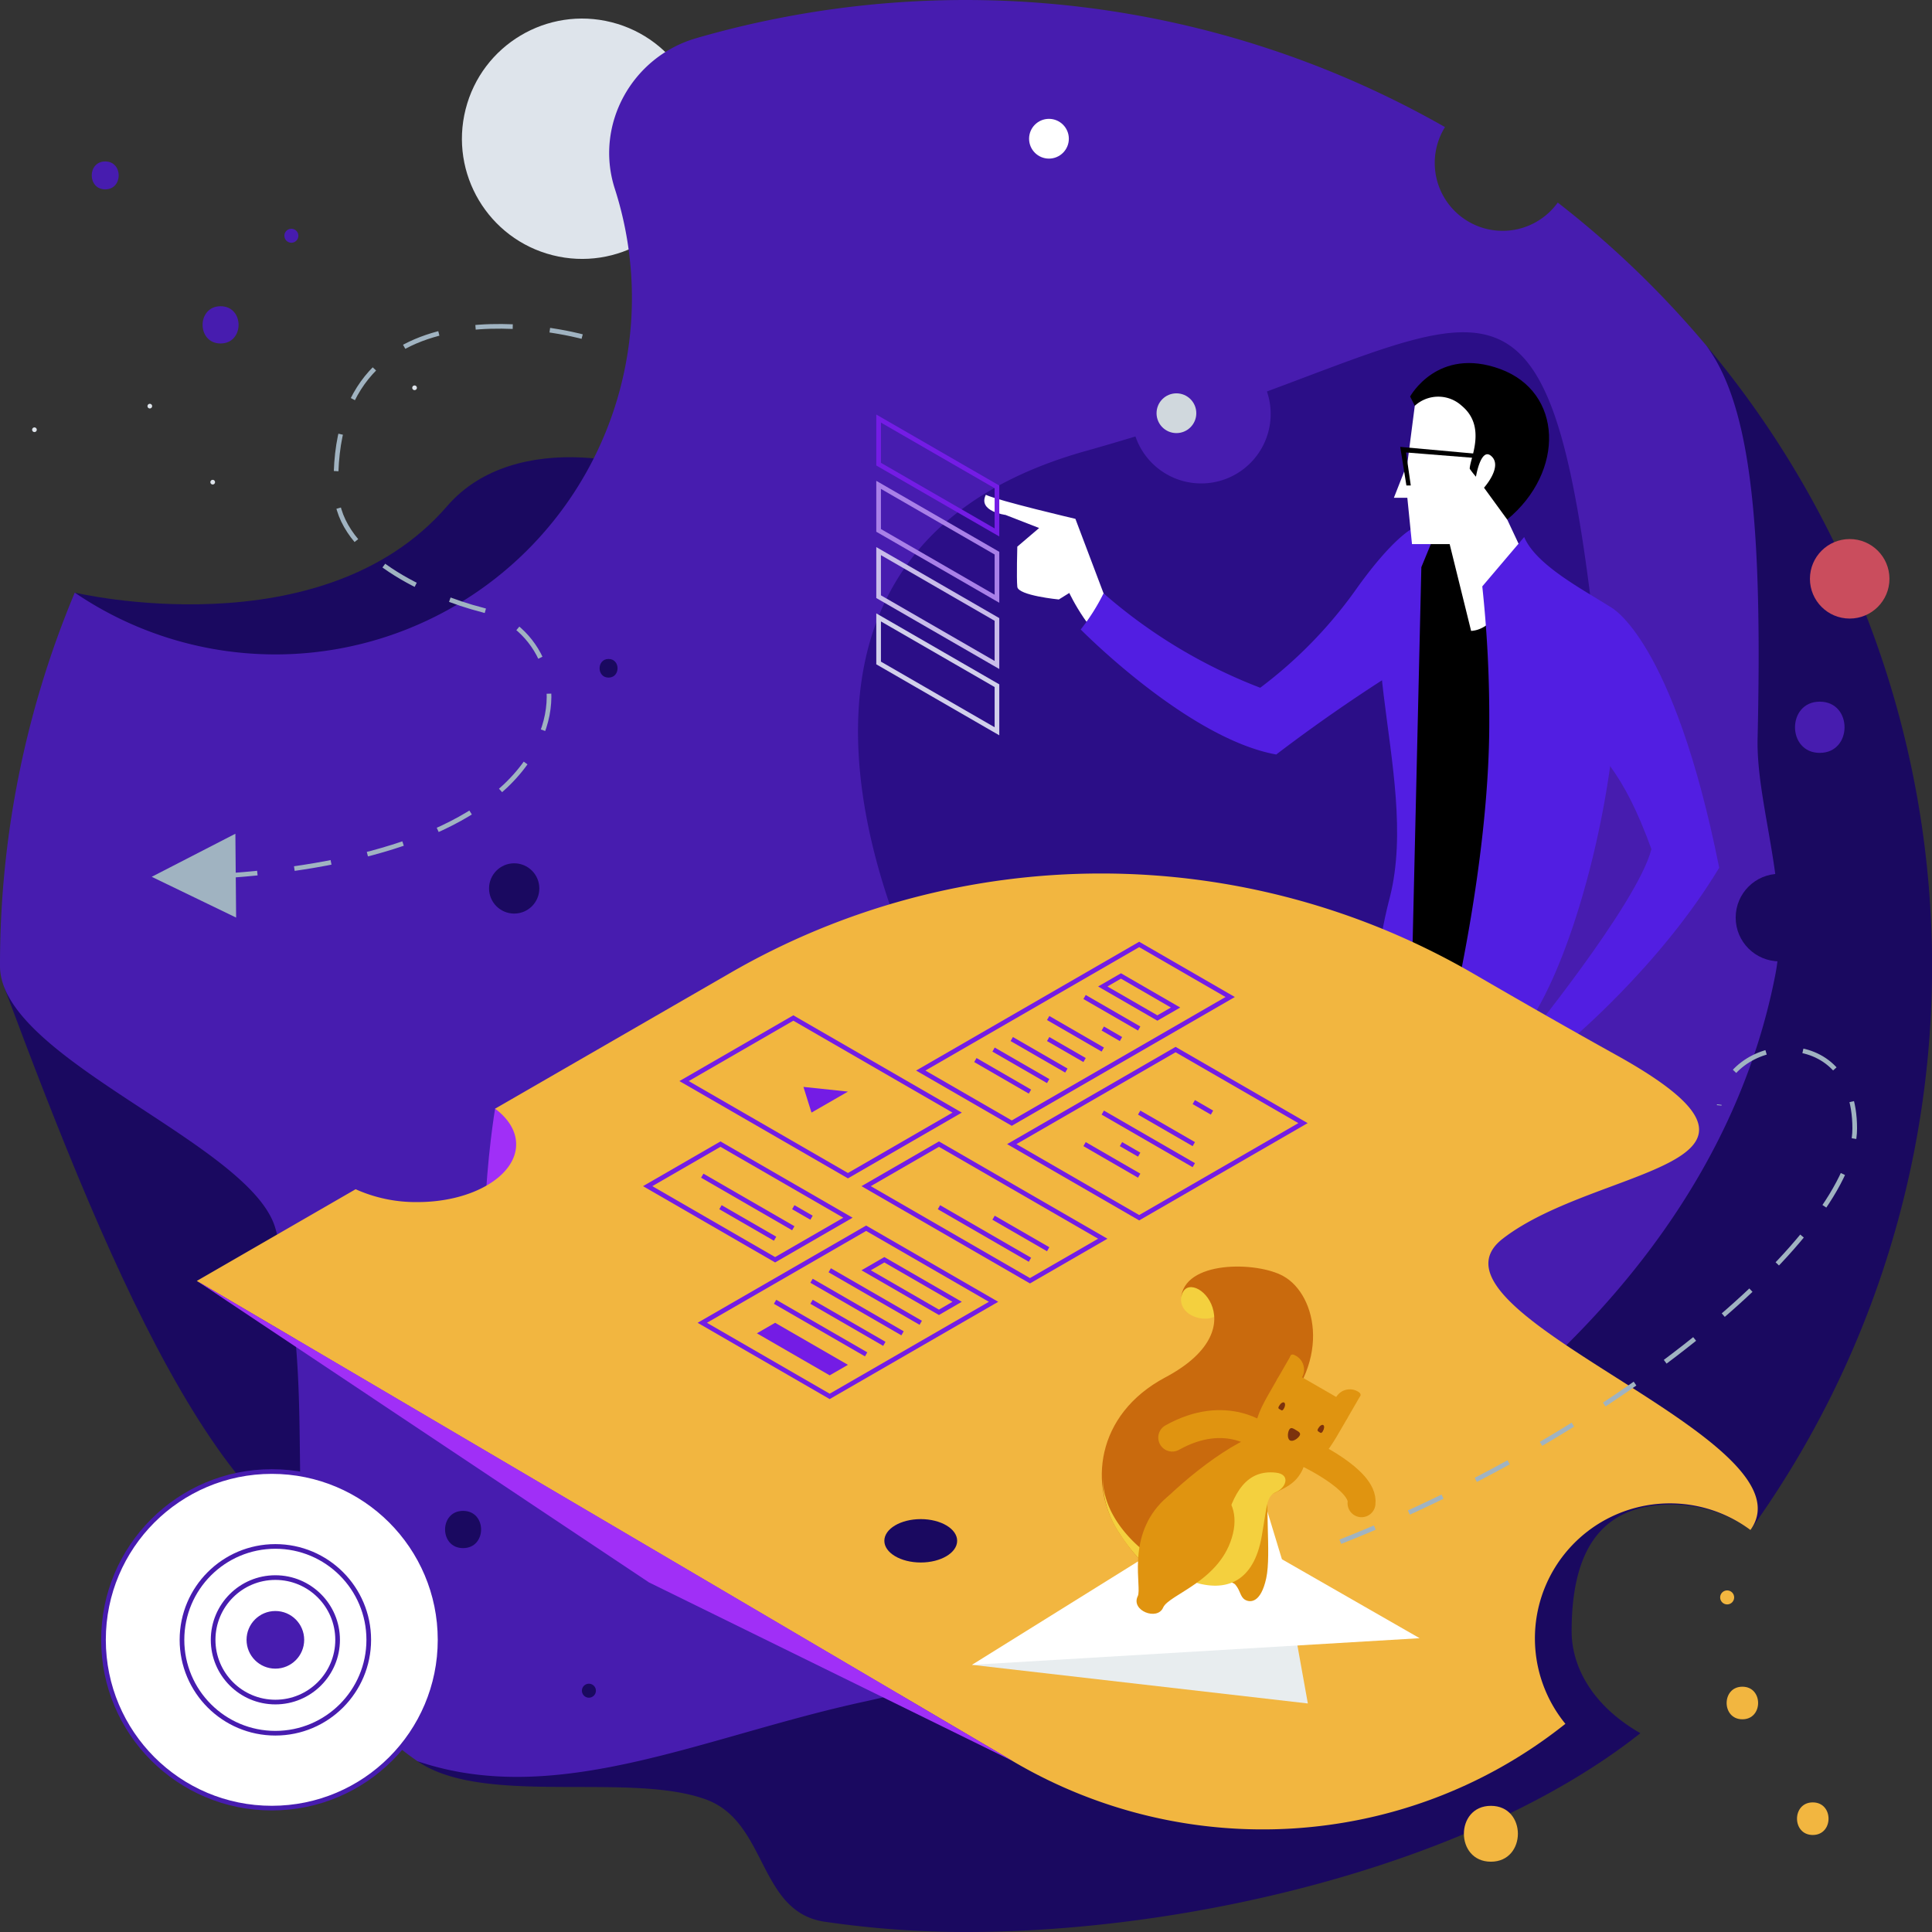 <svg xmlns="http://www.w3.org/2000/svg" viewBox="0 0 415 415"><rect x="0" y="0" width="415" height="415" fill="#333333" stroke="none"/><defs><style>.cls-1{fill:#dee4eb;}.cls-2{fill:#1a0960;}.cls-20,.cls-3{fill:#471caf;}.cls-4{fill:#2b0e87;}.cls-5{fill:#a02ff7;}.cls-6,.cls-8{fill:#fff;}.cls-19,.cls-6{stroke:#471caf;}.cls-10,.cls-11,.cls-12,.cls-13,.cls-15,.cls-19,.cls-20,.cls-6{stroke-miterlimit:10;}.cls-7{fill:#521ee2;}.cls-9{fill:#f2b640;}.cls-10,.cls-11,.cls-12,.cls-13,.cls-15,.cls-19,.cls-26{fill:none;}.cls-10{stroke:#741ce5;}.cls-11{stroke:#a980e8;}.cls-12{stroke:#c9bcea;}.cls-13{stroke:#d2d0eb;}.cls-14{fill:#741ce5;}.cls-15{stroke:#a0b3c1;stroke-dasharray:8;}.cls-16{fill:#ca4d5d;}.cls-17{fill:#d0d8dd;}.cls-18{fill:#a0b3c1;}.cls-20{stroke:#fff;}.cls-21{fill:#e8edef;}.cls-22{fill:#f4d03e;}.cls-23{fill:#c96a0d;}.cls-24{fill:#e09410;}.cls-25{fill:#7c320d;}.cls-26{stroke:#e09410;stroke-linecap:round;stroke-linejoin:round;stroke-width:6px;}</style></defs><title>marketing</title><g id="marketing"><circle class="cls-1" cx="125.05" cy="29.8" r="25.81" transform="translate(65.49 143.73) rotate(-75.81)"/><path class="cls-2" d="M323.15,189.78c-7.27,84.06-144.92,83.08-233.46,188.54,14.19,9.8,45.55,2.17,62,8.23,13.2,4.86,11.14,24.14,25.44,26.24A208.51,208.51,0,0,0,207.5,415c48.63,0,109.48-14.69,144.86-42.7-11.1-6.39-14.77-15.07-14.77-21.88,0-16.05,5.36-27.24,21.41-27.24a28.9,28.9,0,0,1,17,5.47A207.48,207.48,0,0,0,366.33,74C379.64,91.49,329.92,111.45,323.15,189.78Z"/><path class="cls-2" d="M.92,212.08c23.17,62.19,50.21,127.23,82.41,123.39s32.52-90.83,32.52-90.83Z"/><path class="cls-2" d="M16.07,127.3s53.08,12.61,80-18.61c14.6-16.9,44.75-9.92,53.23-2.88S120,155.11,120,155.11H50.72Z"/><path class="cls-3" d="M366.33,74l.13.17c.89,1.06,1.78,2.12,2.65,3.2Q367.75,75.67,366.33,74Z"/><path class="cls-3" d="M377.54,158.62c1-44.47-1.15-71.2-11.08-84.46a209.41,209.41,0,0,0-31.85-30.65A14.58,14.58,0,0,1,310.39,27.3,208,208,0,0,0,149.56,8.2c-13.83,4-21.91,18.62-17.5,32.33a76.59,76.59,0,0,1-116,86.77A206.84,206.84,0,0,0,0,207.5c0,19.93,53.9,38.08,59.15,56.33,13.4,46.59-8.39,87.59,30.54,114.49,29.91,10.16,61.31-5.25,95.54-12.71,88.45-19.28,180-74.11,196.07-156C384.8,191.82,377.2,173.18,377.54,158.62Z"/><path class="cls-4" d="M343.05,140.46c-9.16-84.35-20-75.28-70.91-56.37a14.92,14.92,0,1,1-28.24,9.66c-3.29,1-6.69,2-10.23,3C149,120.16,198.92,212.87,198.92,212.87L273,236.58S354.16,242.83,343.05,140.46Z"/><path class="cls-5" d="M106.35,238.12s-7.2,42.76,4.17,56.12S130,261.57,130,261.57l-7.32-25.34Z"/><circle class="cls-6" cx="58.38" cy="352.24" r="36.15"/><path class="cls-7" d="M304.18,209.8c2.62-10.53,7.33-32.45,7.33-53.56,0-16.73-6.19-34.41-6.19-34.41l11-8.53c-10.85,1-12.85.16-12.85.16-16.89,16.9,1.85,52.29-4.9,79.18C298.61,192.64,290.36,221.85,304.18,209.8Z"/><path class="cls-8" d="M237.05,127.45l-6.05-16s-16.42-3.85-19.24-5.16c-1.78,3.56,4.23,4.32,4.23,4.32l7.22,2.81-4.69,4s-.19,6.75,0,8.63,8.92,2.72,8.92,2.72l2.25-1.4s4.6,9.94,11.26,13.32S237.05,127.45,237.05,127.45Z"/><path class="cls-7" d="M369.29,186.39c-9.84-49.18-23.24-55.93-23.24-55.93-11.43-1-20.53,14-11.49,22.27s14.14,13.08,20.17,29.66c-3,11.76-27.67,41.93-27.67,41.93h9.28S356.33,207.93,369.29,186.39Z"/><path class="cls-7" d="M306.78,113.87l-3.27-.41S299.19,115.38,291,127a95.66,95.66,0,0,1-20.3,20.73,112.05,112.05,0,0,1-33.65-20.28,43.63,43.63,0,0,1-4.91,7.76s23,23.43,42,26.86a351.67,351.67,0,0,1,33.06-22.35Z"/><polygon points="305.31 121.83 303.44 202.34 312.58 214.62 317.97 214.79 323.15 189.78 327.4 119.36 307.94 115.44 305.31 121.83"/><path d="M303.9,87.17l-1-2s5.89-10.83,19.35-5.9,14,22,1.48,32.35C307.64,106,308,97.71,303.9,87.17Z"/><path class="cls-8" d="M320.27,97.91c-2.2-1.83-3.23,4.49-3.23,4.49a17.85,17.85,0,0,1-1.34-1.71c0-2.08,3.74-9-1.71-13.52a7.46,7.46,0,0,0-10.09,0l-1.6,12.39-2.89,7.37h2.89l1,9.94h8.09L316,135.52c7.53-.4,11.4-16.16,11.4-16.16l-3.63-7.73-5-6.87S322.94,100.13,320.27,97.91Z"/><path class="cls-7" d="M346.05,130.46c-5.82-3.73-16.07-9-18.65-15.1l-9,10.6a264.78,264.78,0,0,1,1.5,29.28c0,22.7-4.79,47.77-7.31,59.38a59.85,59.85,0,0,0,16.95,3.31C341.6,198,350.93,152.23,346.05,130.46Z"/><path class="cls-9" d="M322.79,266.08c20.36-15.8,68-15.27,24.31-39.5-9.47-5.26-20-11.27-30.63-17.45A159.3,159.3,0,0,0,156.85,209l-50.5,29.15c2.82,2.11,4.52,4.76,4.52,7.65,0,6.85-9.48,12.41-21.18,12.41a31.51,31.51,0,0,1-13.3-2.76l-34.12,19.7,175.36,103.2c37.16,21.87,84.06,19.07,118-7.58.21-.16.42-.32.62-.49A29,29,0,0,1,376,328.65C390.23,308.84,302.43,281.89,322.79,266.08Z"/><polygon points="302.1 104.28 300.77 95.99 317.97 97.55 317.56 98.43 302.02 97.19 303.04 104.28 302.1 104.28"/><polygon class="cls-10" points="214.15 114.37 188.73 99.7 188.73 89.91 214.15 104.58 214.15 114.37"/><polygon class="cls-11" points="214.15 128.61 188.73 113.93 188.73 104.15 214.15 118.82 214.15 128.61"/><polygon class="cls-12" points="214.15 142.84 188.73 128.17 188.73 118.38 214.15 133.06 214.15 142.84"/><polygon class="cls-13" points="214.15 157.08 188.73 142.41 188.73 132.62 214.15 147.29 214.15 157.08"/><polygon class="cls-10" points="150.85 284.14 178.22 299.95 213.42 279.63 186.05 263.83 150.85 284.14"/><polygon class="cls-10" points="217.33 245.76 244.7 261.57 279.89 241.25 252.52 225.45 217.33 245.76"/><polygon class="cls-10" points="236.88 266.08 201.69 245.76 186.05 254.79 221.24 275.11 236.88 266.08"/><polygon class="cls-10" points="139.12 254.79 166.5 270.6 182.14 261.57 154.76 245.76 139.12 254.79"/><polygon class="cls-10" points="170.41 218.67 205.6 238.99 182.14 252.54 146.94 232.22 170.41 218.67"/><polygon class="cls-10" points="244.7 202.87 264.25 214.16 217.33 241.25 197.78 229.96 244.7 202.87"/><polygon class="cls-14" points="174.31 238.99 182.14 234.48 172.58 233.47 174.31 238.99"/><line class="cls-10" x1="221.24" y1="270.6" x2="201.69" y2="259.31"/><line class="cls-10" x1="225.15" y1="268.34" x2="213.42" y2="261.57"/><polygon class="cls-14" points="166.5 284.14 182.14 293.17 178.22 295.43 162.58 286.4 166.5 284.14"/><line class="cls-10" x1="186.05" y1="290.92" x2="166.49" y2="279.63"/><line class="cls-10" x1="189.96" y1="288.66" x2="174.32" y2="279.63"/><line class="cls-10" x1="193.87" y1="286.4" x2="174.32" y2="275.11"/><line class="cls-10" x1="197.78" y1="284.14" x2="178.23" y2="272.86"/><polygon class="cls-10" points="189.96 270.6 205.6 279.63 201.69 281.89 186.05 272.86 189.96 270.6"/><line class="cls-10" x1="166.49" y1="266.08" x2="154.76" y2="259.31"/><line class="cls-10" x1="170.4" y1="263.83" x2="150.85" y2="252.54"/><line class="cls-10" x1="174.32" y1="261.57" x2="170.4" y2="259.31"/><line class="cls-10" x1="221.24" y1="234.48" x2="209.51" y2="227.7"/><line class="cls-10" x1="225.15" y1="232.22" x2="213.42" y2="225.45"/><line class="cls-10" x1="229.06" y1="229.96" x2="217.33" y2="223.19"/><line class="cls-10" x1="232.97" y1="227.7" x2="225.15" y2="223.19"/><line class="cls-10" x1="236.88" y1="225.45" x2="225.15" y2="218.67"/><line class="cls-10" x1="240.79" y1="223.19" x2="236.88" y2="220.93"/><line class="cls-10" x1="244.7" y1="220.93" x2="232.97" y2="214.16"/><polygon class="cls-10" points="240.79 209.64 252.52 216.42 248.61 218.67 236.88 211.9 240.79 209.64"/><line class="cls-10" x1="244.7" y1="252.54" x2="232.97" y2="245.76"/><line class="cls-10" x1="244.7" y1="248.02" x2="240.79" y2="245.76"/><line class="cls-10" x1="256.43" y1="250.28" x2="236.88" y2="238.99"/><line class="cls-10" x1="256.43" y1="245.76" x2="244.7" y2="238.99"/><line class="cls-10" x1="260.34" y1="238.99" x2="256.43" y2="236.73"/><polygon class="cls-5" points="42.27 275.12 42.27 275.12 139.39 339.9 217.63 378.32 159.5 344.11 42.27 275.12"/><path class="cls-15" d="M47.31,188.2c27.6-1.77,55.05-8.51,66.21-25.19,9.78-14.61,1.92-29-9.93-32-11.36-2.9-30.8-11.47-31.37-25.21-2-48.55,52.83-33.5,52.83-33.5"/><circle class="cls-16" cx="397.32" cy="124.33" r="8.54"/><circle class="cls-8" cx="225.32" cy="29.8" r="4.27"/><circle class="cls-17" cx="252.7" cy="88.76" r="4.27"/><polygon class="cls-18" points="50.72 197.1 50.56 179.09 32.59 188.34 50.72 197.1"/><circle class="cls-19" cx="59.15" cy="352.24" r="13.37"/><circle class="cls-19" cx="59.15" cy="352.24" r="20.06"/><circle class="cls-20" cx="59.15" cy="352.24" r="6.69"/><polygon class="cls-21" points="208.78 357.61 280.93 365.91 275.36 334.93 208.78 357.61"/><polygon class="cls-8" points="304.94 351.89 208.78 357.61 270.56 319.14 275.36 334.93 304.94 351.89"/><path class="cls-22" d="M253.69,279c-.21,4.36,7.49,5.88,8.63,2.15s-3.2-6-3.2-6S253.89,275,253.69,279Z"/><path class="cls-23" d="M251.86,338.75s-3.8,2.09-11.44-9.44c-6.58-9.93-5.23-25.41,9.92-33.46,21-11.15,4.12-25.19,3.35-16.83.44-8.34,16.32-8.1,22-4.89,7.19,4,10.77,19.1-3,31.52S245.83,336.09,251.86,338.75Z"/><path class="cls-22" d="M246.41,333.66l-1.15,1.81a40.17,40.17,0,0,1-4.84-6.16,20.89,20.89,0,0,1-3.53-12.16C236.74,327,246.41,333.66,246.41,333.66Z"/><path class="cls-24" d="M249.28,323c7.41-7.41,19.63-16.59,25.44-15.45s6.62,5.36,4.82,8.63c-1.39,2.52-3.42,3.37-5.36,4.32-2.32,1.12-4.52,2.35-5.38,6.65-1.59,7.91-14.37,8.73-16.17,4.19S249.28,323,249.28,323Z"/><path class="cls-24" d="M272.83,315c-1.39,7.72.31,18.67-.84,24s-3.43,5.27-4.52,4.65-1-1.95-2.1-3.25-7.22-.91-7.52-5.24S272.83,315,272.83,315Z"/><path class="cls-22" d="M274.07,316.33c-6.14-.68-9.29,4-11.16,12.21-2.42,10.64-5.07,10.43-6.62,11.25,7,2.26,13,.12,14.74-9.82,1.25-7.25,1-8.51,3.15-9.51S277.22,316.68,274.07,316.33Z"/><path class="cls-24" d="M264.84,329.44c-2.44,10.18-13.76,13-15,15.88s-7,.64-5.44-2.47c.92-1.87-2.37-12.16,4.85-19.89C256.76,315,267.2,319.61,264.84,329.44Z"/><path class="cls-24" d="M292.29,299.67,288.63,306c-4.3,7.47-6.45,11.21-13.93,6.9s-5.33-8.05-1-15.52l3.66-6.36,2.23,4.77,7.48,4.31Z"/><path class="cls-25" d="M274.75,302c-.32.56-.05.6.24.77s.45.37.78-.19.35-1.14.07-1.31S275.07,301.44,274.75,302Z"/><path class="cls-25" d="M283.15,306.84c-.32.56,0,.6.23.77s.46.37.78-.19.36-1.14.08-1.31S283.47,306.28,283.15,306.84Z"/><path class="cls-25" d="M276.93,307.1c-.36.62-.46,1.94.16,2.3s1.71-.4,2.06-1-.17-.86-.78-1.22S277.28,306.49,276.93,307.1Z"/><path class="cls-24" d="M287,300.13a3.42,3.42,0,0,0,1.26,4.65c1.62.94,1-1.18,1.94-2.81s3.08-2.15,1.45-3.08A3.41,3.41,0,0,0,287,300.13Z"/><path class="cls-24" d="M276.37,294c-.94,1.63-3.08,2.15-1.45,3.09a3.4,3.4,0,1,0,3.39-5.89C276.68,290.24,277.31,292.36,276.37,294Z"/><path class="cls-26" d="M271.18,308.85s-7.68-6.6-19.38-.05"/><path class="cls-26" d="M280.46,312s12.63,5.83,12,10.9"/><path class="cls-15" d="M287.91,331.17c60.27-23.8,110.49-66.51,110.49-88.79,0-23.68-27.81-20-29.11-4.95"/><ellipse class="cls-2" cx="197.78" cy="330.97" rx="7.82" ry="4.66"/><circle class="cls-2" cx="382.23" cy="197.1" r="9.4"/><circle class="cls-2" cx="110.45" cy="190.84" r="5.4"/><path class="cls-2" d="M130.72,141.55c-2.57,0-2.57,4,0,4S133.3,141.55,130.72,141.55Z"/><path class="cls-3" d="M390.89,150.72c-7.08,0-7.09,11,0,11S398,150.72,390.89,150.72Z"/><path class="cls-2" d="M126.5,361.67a1.5,1.5,0,0,0,0,3A1.5,1.5,0,0,0,126.5,361.67Z"/><path class="cls-2" d="M99.47,324.54c-5.15,0-5.16,8,0,8S104.63,324.54,99.47,324.54Z"/><path class="cls-3" d="M47.38,65.78c-5.15,0-5.15,8,0,8S52.54,65.78,47.38,65.78Z"/><path class="cls-3" d="M62.59,49.14a1.5,1.5,0,0,0,0,3A1.5,1.5,0,0,0,62.59,49.14Z"/><path class="cls-3" d="M22.6,34.68c-3.86,0-3.86,6,0,6S26.47,34.68,22.6,34.68Z"/><path class="cls-1" d="M89.05,82.8a.5.5,0,0,0,0,1A.5.5,0,0,0,89.05,82.8Z"/><path class="cls-1" d="M45.69,103.07a.5.5,0,0,0,0,1A.5.5,0,0,0,45.69,103.07Z"/><path class="cls-1" d="M32.18,86.74a.5.5,0,0,0,0,1A.5.5,0,0,0,32.18,86.74Z"/><path class="cls-1" d="M7.4,91.81a.5.5,0,0,0,0,1A.5.5,0,0,0,7.4,91.81Z"/><path class="cls-9" d="M371,344.63a1.5,1.5,0,0,0,0-3,1.5,1.5,0,0,0,0,3Z"/><path class="cls-9" d="M374.27,369.31c4.5,0,4.51-7,0-7s-4.51,7,0,7Z"/><path class="cls-9" d="M320.25,399.9c7.72,0,7.74-12,0-12s-7.73,12,0,12Z"/><path class="cls-9" d="M389.39,394.16c4.51,0,4.52-7,0-7s-4.51,7,0,7Z"/></g></svg>